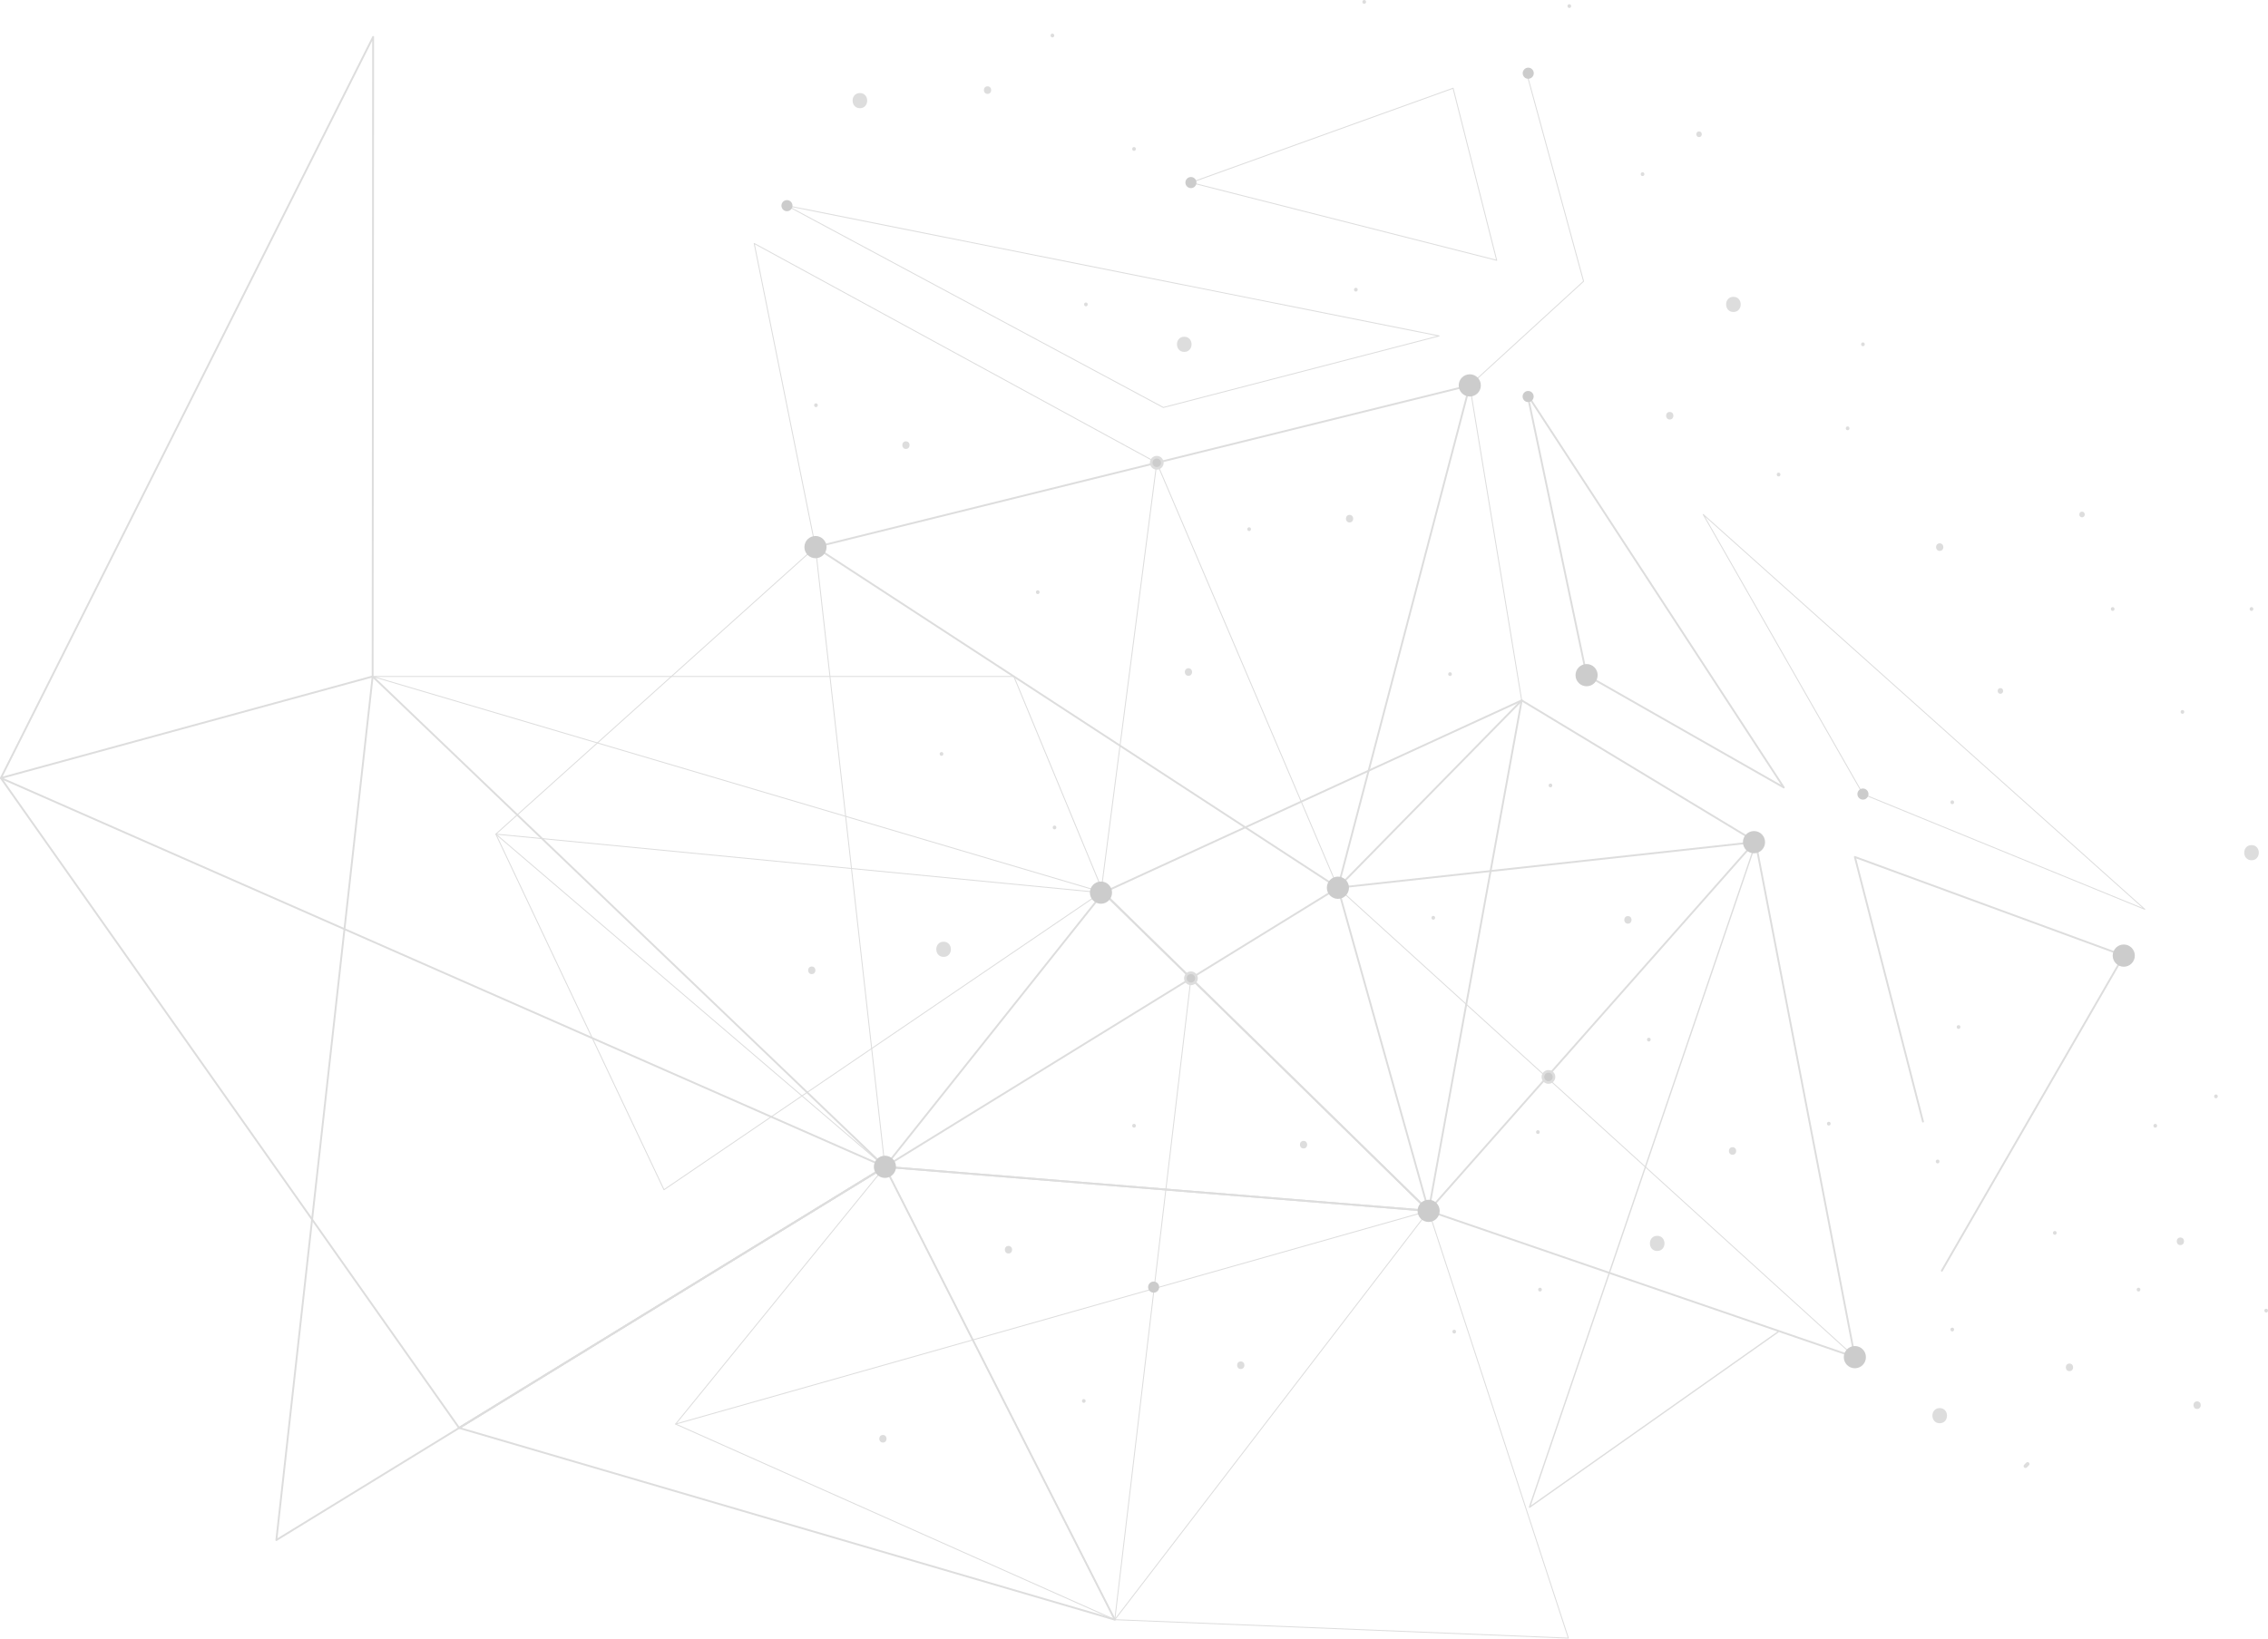 <svg width="858" height="620" viewBox="0 0 858 620" fill="none" xmlns="http://www.w3.org/2000/svg">
<g clip-path="url(#clip0_5_40598)">
<path d="M506.142 335.902L308.493 207.014L556.016 145.828L506.142 335.902Z" stroke="#DDDDDD" stroke-width="0.702" stroke-miterlimit="10" stroke-linecap="round" stroke-linejoin="round"/>
<path d="M664.09 318.293L701.708 513.517L540.457 458.159L664.09 318.293Z" stroke="#DDDDDD" stroke-width="0.702" stroke-miterlimit="10" stroke-linecap="round" stroke-linejoin="round"/>
<path d="M187.572 315.618L308.493 207.014L334.776 441.496L187.572 315.618Z" stroke="#DDDDDD" stroke-width="0.351" stroke-miterlimit="10" stroke-linecap="round" stroke-linejoin="round"/>
<path d="M334.776 441.496L104.544 582.719L140.972 255.961L334.776 441.496Z" stroke="#DDDDDD" stroke-width="0.702" stroke-miterlimit="10" stroke-linecap="round" stroke-linejoin="round"/>
<path d="M540.457 458.159L334.776 441.496L506.142 335.902L540.457 458.159Z" stroke="#DDDDDD" stroke-width="0.702" stroke-miterlimit="10" stroke-linecap="round" stroke-linejoin="round"/>
<path d="M173.688 540.298L421.734 612.844L334.776 441.496L173.688 540.298Z" stroke="#DDDDDD" stroke-width="0.702" stroke-miterlimit="10" stroke-linecap="round" stroke-linejoin="round"/>
<path d="M540.457 458.159L417.395 337.717L575.667 265.009L540.457 458.159Z" stroke="#DDDDDD" stroke-width="0.702" stroke-miterlimit="10" stroke-linecap="round" stroke-linejoin="round"/>
<path d="M417.395 337.717L334.776 441.496L540.457 458.159L417.395 337.717Z" stroke="#DDDDDD" stroke-width="0.702" stroke-miterlimit="10" stroke-linecap="round" stroke-linejoin="round"/>
<path d="M417.395 337.717L140.971 255.961H383.546L417.395 337.717Z" stroke="#DDDDDD" stroke-width="0.351" stroke-miterlimit="10" stroke-linecap="round" stroke-linejoin="round"/>
<path d="M141.162 13.968L0.333 294.388L140.972 255.961L141.162 13.968Z" stroke="#DDDDDD" stroke-width="0.702" stroke-miterlimit="10" stroke-linecap="round" stroke-linejoin="round"/>
<path d="M334.776 441.496L0.333 294.388L173.688 540.298L334.776 441.496Z" stroke="#DDDDDD" stroke-width="0.702" stroke-miterlimit="10" stroke-linecap="round" stroke-linejoin="round"/>
<path d="M664.338 318.58L506.142 335.902L575.667 265.009L664.338 318.58Z" stroke="#DDDDDD" stroke-width="0.702" stroke-miterlimit="10" stroke-linecap="round" stroke-linejoin="round"/>
<path d="M416.491 337.755L187.572 315.618L251.187 450.162L416.491 337.755Z" stroke="#DDDDDD" stroke-width="0.351" stroke-miterlimit="10" stroke-linecap="round" stroke-linejoin="round"/>
<path d="M540.457 458.159L593.329 619.828L421.734 612.844L540.457 458.159Z" stroke="#DDDDDD" stroke-width="0.351" stroke-miterlimit="10" stroke-linecap="round" stroke-linejoin="round"/>
<path d="M255.593 538.836L421.734 612.844L334.776 441.496L255.593 538.836Z" stroke="#DDDDDD" stroke-width="0.351" stroke-miterlimit="10" stroke-linecap="round" stroke-linejoin="round"/>
<path d="M672.693 503.944L578.626 570.308L664.338 318.58" stroke="#DDDDDD" stroke-width="0.5" stroke-miterlimit="10" stroke-linecap="round" stroke-linejoin="round"/>
<path d="M450.54 370.164L421.735 612.844" stroke="#DDDDDD" stroke-width="0.351" stroke-miterlimit="10" stroke-linecap="round" stroke-linejoin="round"/>
<path d="M255.593 538.836L540.457 458.159" stroke="#DDDDDD" stroke-width="0.351" stroke-miterlimit="10" stroke-linecap="round" stroke-linejoin="round"/>
<path d="M575.667 265.009L556.016 145.828L599.076 106.435L578.141 29.809" stroke="#DDDDDD" stroke-width="0.351" stroke-miterlimit="10" stroke-linecap="round" stroke-linejoin="round"/>
<path d="M437.617 175.102L416.491 337.755" stroke="#DDDDDD" stroke-width="0.351" stroke-miterlimit="10" stroke-linecap="round" stroke-linejoin="round"/>
<path d="M701.708 513.517L506.142 335.902L437.617 175.102L285.321 92.123L308.493 207.014" stroke="#DDDDDD" stroke-width="0.351" stroke-miterlimit="10" stroke-linecap="round" stroke-linejoin="round"/>
<path d="M577.875 149.411L600.218 255.464L674.834 297.971L577.875 149.411Z" stroke="#DDDDDD" stroke-width="0.702" stroke-miterlimit="10" stroke-linecap="round" stroke-linejoin="round"/>
<path d="M727.477 424.375L701.708 324.255L803.425 361.584L734.605 480.812" stroke="#DDDDDD" stroke-width="0.702" stroke-miterlimit="10" stroke-linecap="round" stroke-linejoin="round"/>
<path d="M811.39 344.061L704.762 300.455L644.335 194.66L811.39 344.061Z" stroke="#DDDDDD" stroke-width="0.351" stroke-miterlimit="10" stroke-linecap="round" stroke-linejoin="round"/>
<path d="M544.426 127.101L440.101 154.178L297.711 77.82L544.426 127.101Z" stroke="#DDDDDD" stroke-width="0.351" stroke-miterlimit="10" stroke-linecap="round" stroke-linejoin="round"/>
<path d="M549.716 33.383L566.208 98.486L450.54 69.078L549.716 33.383Z" stroke="#DDDDDD" stroke-width="0.351" stroke-miterlimit="10" stroke-linecap="round" stroke-linejoin="round"/>
<path d="M659.361 318.656C659.361 320.978 661.236 322.86 663.548 322.86C665.86 322.86 667.735 320.978 667.735 318.656C667.735 316.335 665.86 314.452 663.548 314.452C661.236 314.462 659.361 316.335 659.361 318.656Z" fill="#CCCCCC"/>
<path d="M536.27 458.159C536.27 460.481 538.145 462.363 540.457 462.363C542.77 462.363 544.644 460.481 544.644 458.159C544.644 455.837 542.77 453.955 540.457 453.955C538.145 453.965 536.27 455.847 536.27 458.159Z" fill="#CCCCCC"/>
<path d="M412.314 337.755C412.314 340.077 414.188 341.959 416.501 341.959C418.813 341.959 420.688 340.077 420.688 337.755C420.688 335.434 418.813 333.551 416.501 333.551C414.179 333.551 412.314 335.434 412.314 337.755Z" fill="#CCCCCC"/>
<path d="M596.031 255.464C596.031 257.786 597.906 259.668 600.218 259.668C602.531 259.668 604.406 257.786 604.406 255.464C604.406 253.142 602.531 251.26 600.218 251.26C597.906 251.27 596.031 253.152 596.031 255.464Z" fill="#CCCCCC"/>
<path d="M799.248 361.584C799.248 363.906 801.122 365.788 803.435 365.788C805.747 365.788 807.622 363.906 807.622 361.584C807.622 359.262 805.747 357.38 803.435 357.38C801.113 357.38 799.248 359.262 799.248 361.584Z" fill="#CCCCCC"/>
<path d="M330.589 441.496C330.589 443.818 332.464 445.7 334.776 445.7C337.089 445.7 338.963 443.818 338.963 441.496C338.963 439.175 337.089 437.292 334.776 437.292C332.464 437.292 330.589 439.175 330.589 441.496Z" fill="#CCCCCC"/>
<path d="M551.838 145.828C551.838 148.15 553.713 150.032 556.026 150.032C558.338 150.032 560.213 148.15 560.213 145.828C560.213 143.506 558.338 141.624 556.026 141.624C553.713 141.624 551.838 143.516 551.838 145.828Z" fill="#CCCCCC"/>
<path d="M501.955 335.902C501.955 338.223 503.83 340.106 506.142 340.106C508.455 340.106 510.329 338.223 510.329 335.902C510.329 333.58 508.455 331.698 506.142 331.698C503.83 331.698 501.955 333.58 501.955 335.902Z" fill="#CCCCCC"/>
<path d="M304.315 207.014C304.315 209.336 306.19 211.218 308.502 211.218C310.815 211.218 312.689 209.336 312.689 207.014C312.689 204.692 310.815 202.81 308.502 202.81C306.18 202.81 304.315 204.692 304.315 207.014Z" fill="#CCCCCC"/>
<path d="M697.521 513.517C697.521 515.839 699.395 517.721 701.708 517.721C704.02 517.721 705.895 515.839 705.895 513.517C705.895 511.195 704.02 509.313 701.708 509.313C699.395 509.313 697.521 511.195 697.521 513.517Z" fill="#CCCCCC"/>
<path d="M704.762 302.557C703.606 302.557 702.669 301.616 702.669 300.455C702.669 299.294 703.606 298.353 704.762 298.353C705.918 298.353 706.856 299.294 706.856 300.455C706.856 301.616 705.918 302.557 704.762 302.557Z" fill="#CCCCCC"/>
<path d="M448.446 69.078C448.446 70.234 449.379 71.18 450.54 71.18C451.691 71.18 452.633 70.243 452.633 69.078C452.633 67.922 451.701 66.976 450.54 66.976C449.388 66.976 448.446 67.912 448.446 69.078Z" fill="#CCCCCC"/>
<path d="M297.711 79.922C296.555 79.922 295.618 78.981 295.618 77.82C295.618 76.659 296.555 75.718 297.711 75.718C298.867 75.718 299.805 76.659 299.805 77.82C299.805 78.981 298.867 79.922 297.711 79.922Z" fill="#CCCCCC"/>
<path d="M578.141 29.81C576.985 29.81 576.048 28.869 576.048 27.708C576.048 26.547 576.985 25.606 578.141 25.606C579.297 25.606 580.235 26.547 580.235 27.708C580.235 28.869 579.297 29.81 578.141 29.81Z" fill="#CCCCCC"/>
<path d="M576.009 150.032C576.009 151.188 576.942 152.134 578.103 152.134C579.254 152.134 580.197 151.197 580.197 150.032C580.197 148.866 579.264 147.93 578.103 147.93C576.942 147.93 576.009 148.876 576.009 150.032Z" fill="#CCCCCC"/>
<path d="M450.54 372.266C449.384 372.266 448.446 371.325 448.446 370.164C448.446 369.003 449.384 368.062 450.54 368.062C451.696 368.062 452.633 369.003 452.633 370.164C452.633 371.325 451.696 372.266 450.54 372.266Z" fill="#CCCCCC" stroke="#DDDDDD" stroke-miterlimit="10"/>
<path d="M585.792 409.585C584.636 409.585 583.698 408.644 583.698 407.483C583.698 406.322 584.636 405.381 585.792 405.381C586.948 405.381 587.885 406.322 587.885 407.483C587.885 408.644 586.948 409.585 585.792 409.585Z" fill="#CCCCCC" stroke="#DDDDDD" stroke-miterlimit="10"/>
<path d="M434.334 487.013C434.334 488.169 435.266 489.115 436.427 489.115C437.588 489.115 438.521 488.179 438.521 487.013C438.521 485.857 437.588 484.911 436.427 484.911C435.266 484.911 434.334 485.857 434.334 487.013Z" fill="#CCCCCC"/>
<path d="M437.617 177.204C436.461 177.204 435.523 176.263 435.523 175.102C435.523 173.941 436.461 173 437.617 173C438.773 173 439.71 173.941 439.71 175.102C439.71 176.263 438.773 177.204 437.617 177.204Z" fill="#CCCCCC" stroke="#DDDDDD" stroke-miterlimit="10"/>
<path d="M493.143 434.55C491.307 434.55 491.307 431.684 493.143 431.684C494.98 431.684 494.98 434.55 493.143 434.55Z" fill="#DDDDDD"/>
<path d="M449.598 255.712C447.761 255.712 447.761 252.846 449.598 252.846C451.434 252.846 451.434 255.712 449.598 255.712Z" fill="#DDDDDD"/>
<path d="M510.558 197.689C508.721 197.689 508.721 194.823 510.558 194.823C512.394 194.823 512.394 197.689 510.558 197.689Z" fill="#DDDDDD"/>
<path d="M655.431 436.939C653.594 436.939 653.594 434.073 655.431 434.073C657.267 434.073 657.277 436.939 655.431 436.939Z" fill="#DDDDDD"/>
<path d="M782.889 518.81C781.053 518.81 781.053 515.944 782.889 515.944C784.726 515.944 784.736 518.81 782.889 518.81Z" fill="#DDDDDD"/>
<path d="M824.855 471.115C823.019 471.115 823.019 468.249 824.855 468.249C826.692 468.249 826.692 471.115 824.855 471.115Z" fill="#DDDDDD"/>
<path d="M831.184 533.113C829.347 533.113 829.347 530.247 831.184 530.247C833.02 530.247 833.03 533.113 831.184 533.113Z" fill="#DDDDDD"/>
<path d="M631.679 158.736C629.842 158.736 629.842 155.869 631.679 155.869C633.525 155.869 633.525 158.736 631.679 158.736Z" fill="#DDDDDD"/>
<path d="M733.805 208.447C731.969 208.447 731.969 205.581 733.805 205.581C735.642 205.581 735.652 208.447 733.805 208.447Z" fill="#DDDDDD"/>
<path d="M373.593 35.533C371.756 35.533 371.756 32.666 373.593 32.666C375.429 32.666 375.439 35.533 373.593 35.533Z" fill="#DDDDDD"/>
<path d="M381.51 474.296C379.673 474.296 379.673 471.43 381.51 471.43C383.346 471.43 383.356 474.296 381.51 474.296Z" fill="#DDDDDD"/>
<path d="M307.094 368.578C305.257 368.578 305.257 365.711 307.094 365.711C308.931 365.711 308.94 368.578 307.094 368.578Z" fill="#DDDDDD"/>
<path d="M469.391 518.007C467.554 518.007 467.554 515.141 469.391 515.141C471.228 515.141 471.228 518.007 469.391 518.007Z" fill="#DDDDDD"/>
<path d="M615.853 349.498C614.017 349.498 614.017 346.631 615.853 346.631C617.69 346.631 617.69 349.498 615.853 349.498Z" fill="#DDDDDD"/>
<path d="M342.722 169.867C340.886 169.867 340.886 167 342.722 167C344.559 167 344.559 169.867 342.722 169.867Z" fill="#DDDDDD"/>
<path d="M334.015 545.83C332.179 545.83 332.179 542.963 334.015 542.963C335.852 542.963 335.852 545.83 334.015 545.83Z" fill="#DDDDDD"/>
<path d="M851.767 325.497C848.094 325.497 848.084 319.765 851.767 319.765C855.44 319.765 855.45 325.497 851.767 325.497Z" fill="#DDDDDD"/>
<path d="M733.805 538.521C730.132 538.521 730.123 532.788 733.805 532.788C737.479 532.788 737.488 538.521 733.805 538.521Z" fill="#DDDDDD"/>
<path d="M655.764 118.044C652.091 118.044 652.081 112.311 655.764 112.311C659.437 112.311 659.447 118.044 655.764 118.044Z" fill="#DDDDDD"/>
<path d="M356.968 362.062C353.295 362.062 353.285 356.329 356.968 356.329C360.641 356.329 360.651 362.062 356.968 362.062Z" fill="#DDDDDD"/>
<path d="M325.308 40.94C321.635 40.94 321.625 35.208 325.308 35.208C328.981 35.208 328.981 40.94 325.308 40.94Z" fill="#DDDDDD"/>
<path d="M448.018 133.149C444.345 133.149 444.335 127.417 448.018 127.417C451.691 127.417 451.691 133.149 448.018 133.149Z" fill="#DDDDDD"/>
<path d="M626.93 473.341C623.257 473.341 623.247 467.608 626.93 467.608C630.603 467.608 630.613 473.341 626.93 473.341Z" fill="#DDDDDD"/>
<path d="M623.771 394.088C622.848 394.088 622.848 392.655 623.771 392.655C624.684 392.655 624.684 394.088 623.771 394.088Z" fill="#DDDDDD"/>
<path d="M410.011 530.81C409.088 530.81 409.088 529.377 410.011 529.377C410.934 529.377 410.934 530.81 410.011 530.81Z" fill="#DDDDDD"/>
<path d="M429.014 426.678C428.091 426.678 428.091 425.244 429.014 425.244C429.937 425.244 429.937 426.678 429.014 426.678Z" fill="#DDDDDD"/>
<path d="M777.351 467.217C776.428 467.217 776.428 465.783 777.351 465.783C778.274 465.783 778.274 467.217 777.351 467.217Z" fill="#DDDDDD"/>
<path d="M738.563 503.781C737.64 503.781 737.64 502.348 738.563 502.348C739.477 502.348 739.477 503.781 738.563 503.781Z" fill="#DDDDDD"/>
<path d="M809.021 488.676C808.098 488.676 808.098 487.242 809.021 487.242C809.934 487.242 809.934 488.676 809.021 488.676Z" fill="#DDDDDD"/>
<path d="M740.933 389.32C740.01 389.32 740.01 387.887 740.933 387.887C741.856 387.887 741.856 389.32 740.933 389.32Z" fill="#DDDDDD"/>
<path d="M733.015 440.197C732.092 440.197 732.092 438.764 733.015 438.764C733.939 438.764 733.939 440.197 733.015 440.197Z" fill="#DDDDDD"/>
<path d="M691.849 425.885C690.926 425.885 690.926 424.451 691.849 424.451C692.772 424.451 692.772 425.885 691.849 425.885Z" fill="#DDDDDD"/>
<path d="M698.977 162.787C698.053 162.787 698.053 161.354 698.977 161.354C699.89 161.354 699.9 162.787 698.977 162.787Z" fill="#DDDDDD"/>
<path d="M787.647 195.74C786.268 195.74 786.268 193.59 787.647 193.59C789.018 193.59 789.027 195.74 787.647 195.74Z" fill="#DDDDDD"/>
<path d="M851.767 231.148C850.844 231.148 850.844 229.715 851.767 229.715C852.69 229.715 852.69 231.148 851.767 231.148Z" fill="#DDDDDD"/>
<path d="M756.768 262.505C755.388 262.505 755.388 260.356 756.768 260.356C758.148 260.356 758.148 262.505 756.768 262.505Z" fill="#DDDDDD"/>
<path d="M704.762 130.999C703.839 130.999 703.839 129.566 704.762 129.566C705.685 129.566 705.685 130.999 704.762 130.999Z" fill="#DDDDDD"/>
<path d="M799.248 231.148C798.325 231.148 798.325 229.715 799.248 229.715C800.161 229.715 800.161 231.148 799.248 231.148Z" fill="#DDDDDD"/>
<path d="M825.645 270.092C824.722 270.092 824.722 268.658 825.645 268.658C826.559 268.658 826.559 270.092 825.645 270.092Z" fill="#DDDDDD"/>
<path d="M738.563 304.277C737.64 304.277 737.64 302.844 738.563 302.844C739.477 302.844 739.477 304.277 738.563 304.277Z" fill="#DDDDDD"/>
<path d="M838.311 415.556C837.388 415.556 837.388 414.123 838.311 414.123C839.225 414.123 839.234 415.556 838.311 415.556Z" fill="#DDDDDD"/>
<path d="M672.855 180.271C671.932 180.271 671.932 178.838 672.855 178.838C673.768 178.838 673.768 180.271 672.855 180.271Z" fill="#DDDDDD"/>
<path d="M642.765 51.87C641.385 51.87 641.385 49.721 642.765 49.721C644.145 49.721 644.145 51.87 642.765 51.87Z" fill="#DDDDDD"/>
<path d="M621.392 66.613C620.469 66.613 620.469 65.18 621.392 65.18C622.305 65.18 622.315 66.613 621.392 66.613Z" fill="#DDDDDD"/>
<path d="M593.681 3.019C592.758 3.019 592.758 1.586 593.681 1.586C594.604 1.586 594.604 3.019 593.681 3.019Z" fill="#DDDDDD"/>
<path d="M516.096 1.433C515.173 1.433 515.173 0 516.096 0C517.019 0 517.019 1.433 516.096 1.433Z" fill="#DDDDDD"/>
<path d="M429.014 57.078C428.091 57.078 428.091 55.645 429.014 55.645C429.937 55.645 429.937 57.078 429.014 57.078Z" fill="#DDDDDD"/>
<path d="M512.927 110.324C512.004 110.324 512.004 108.891 512.927 108.891C513.85 108.891 513.85 110.324 512.927 110.324Z" fill="#DDDDDD"/>
<path d="M410.81 115.894C409.887 115.894 409.887 114.461 410.81 114.461C411.724 114.461 411.724 115.894 410.81 115.894Z" fill="#DDDDDD"/>
<path d="M398.135 14.15C397.212 14.15 397.212 12.717 398.135 12.717C399.058 12.717 399.058 14.15 398.135 14.15Z" fill="#DDDDDD"/>
<path d="M308.683 154.045C307.76 154.045 307.76 152.611 308.683 152.611C309.597 152.611 309.597 154.045 308.683 154.045Z" fill="#DDDDDD"/>
<path d="M472.56 200.947C471.637 200.947 471.637 199.514 472.56 199.514C473.474 199.514 473.474 200.947 472.56 200.947Z" fill="#DDDDDD"/>
<path d="M392.596 224.785C391.673 224.785 391.673 223.352 392.596 223.352C393.519 223.352 393.519 224.785 392.596 224.785Z" fill="#DDDDDD"/>
<path d="M356.178 285.99C355.255 285.99 355.255 284.557 356.178 284.557C357.101 284.557 357.101 285.99 356.178 285.99Z" fill="#DDDDDD"/>
<path d="M398.934 313.812C398.011 313.812 398.011 312.379 398.934 312.379C399.848 312.379 399.848 313.812 398.934 313.812Z" fill="#DDDDDD"/>
<path d="M550.145 504.574C549.222 504.574 549.222 503.141 550.145 503.141C551.058 503.141 551.058 504.574 550.145 504.574Z" fill="#DDDDDD"/>
<path d="M582.595 488.676C581.672 488.676 581.672 487.242 582.595 487.242C583.518 487.242 583.518 488.676 582.595 488.676Z" fill="#DDDDDD"/>
<path d="M581.805 429.066C580.882 429.066 580.882 427.633 581.805 427.633C582.728 427.633 582.728 429.066 581.805 429.066Z" fill="#DDDDDD"/>
<path d="M542.227 347.988C541.304 347.988 541.304 346.555 542.227 346.555C543.141 346.555 543.141 347.988 542.227 347.988Z" fill="#DDDDDD"/>
<path d="M548.556 255.789C547.632 255.789 547.632 254.356 548.556 254.356C549.479 254.356 549.479 255.789 548.556 255.789Z" fill="#DDDDDD"/>
<path d="M586.553 297.914C585.63 297.914 585.63 296.481 586.553 296.481C587.476 296.481 587.476 297.914 586.553 297.914Z" fill="#DDDDDD"/>
<path d="M815.349 426.678C814.426 426.678 814.426 425.244 815.349 425.244C816.272 425.244 816.272 426.678 815.349 426.678Z" fill="#DDDDDD"/>
<path d="M857.315 496.625C856.392 496.625 856.392 495.192 857.315 495.192C858.228 495.192 858.228 496.625 857.315 496.625Z" fill="#DDDDDD"/>
<path d="M765.76 554.228C766.027 553.96 766.284 553.702 766.55 553.435C766.617 553.368 766.693 553.32 766.779 553.282C766.864 553.234 766.96 553.215 767.055 553.225C767.15 553.225 767.245 553.244 767.331 553.282C767.416 553.311 767.492 553.359 767.559 553.435C767.683 553.569 767.778 553.75 767.768 553.941C767.759 554.132 767.692 554.314 767.559 554.448C767.293 554.715 767.036 554.973 766.769 555.241C766.703 555.308 766.626 555.355 766.541 555.394C766.455 555.441 766.36 555.46 766.265 555.451C766.17 555.451 766.075 555.432 765.989 555.394C765.903 555.365 765.827 555.317 765.76 555.241C765.637 555.107 765.542 554.925 765.551 554.734C765.561 554.543 765.627 554.362 765.76 554.228Z" fill="#DDDDDD"/>
</g>
<defs>
<clipPath id="clip0_5_40598">
<rect width="858" height="620" fill="white" transform="matrix(-1 0 0 1 858 0)"/>
</clipPath>
</defs>
</svg>
